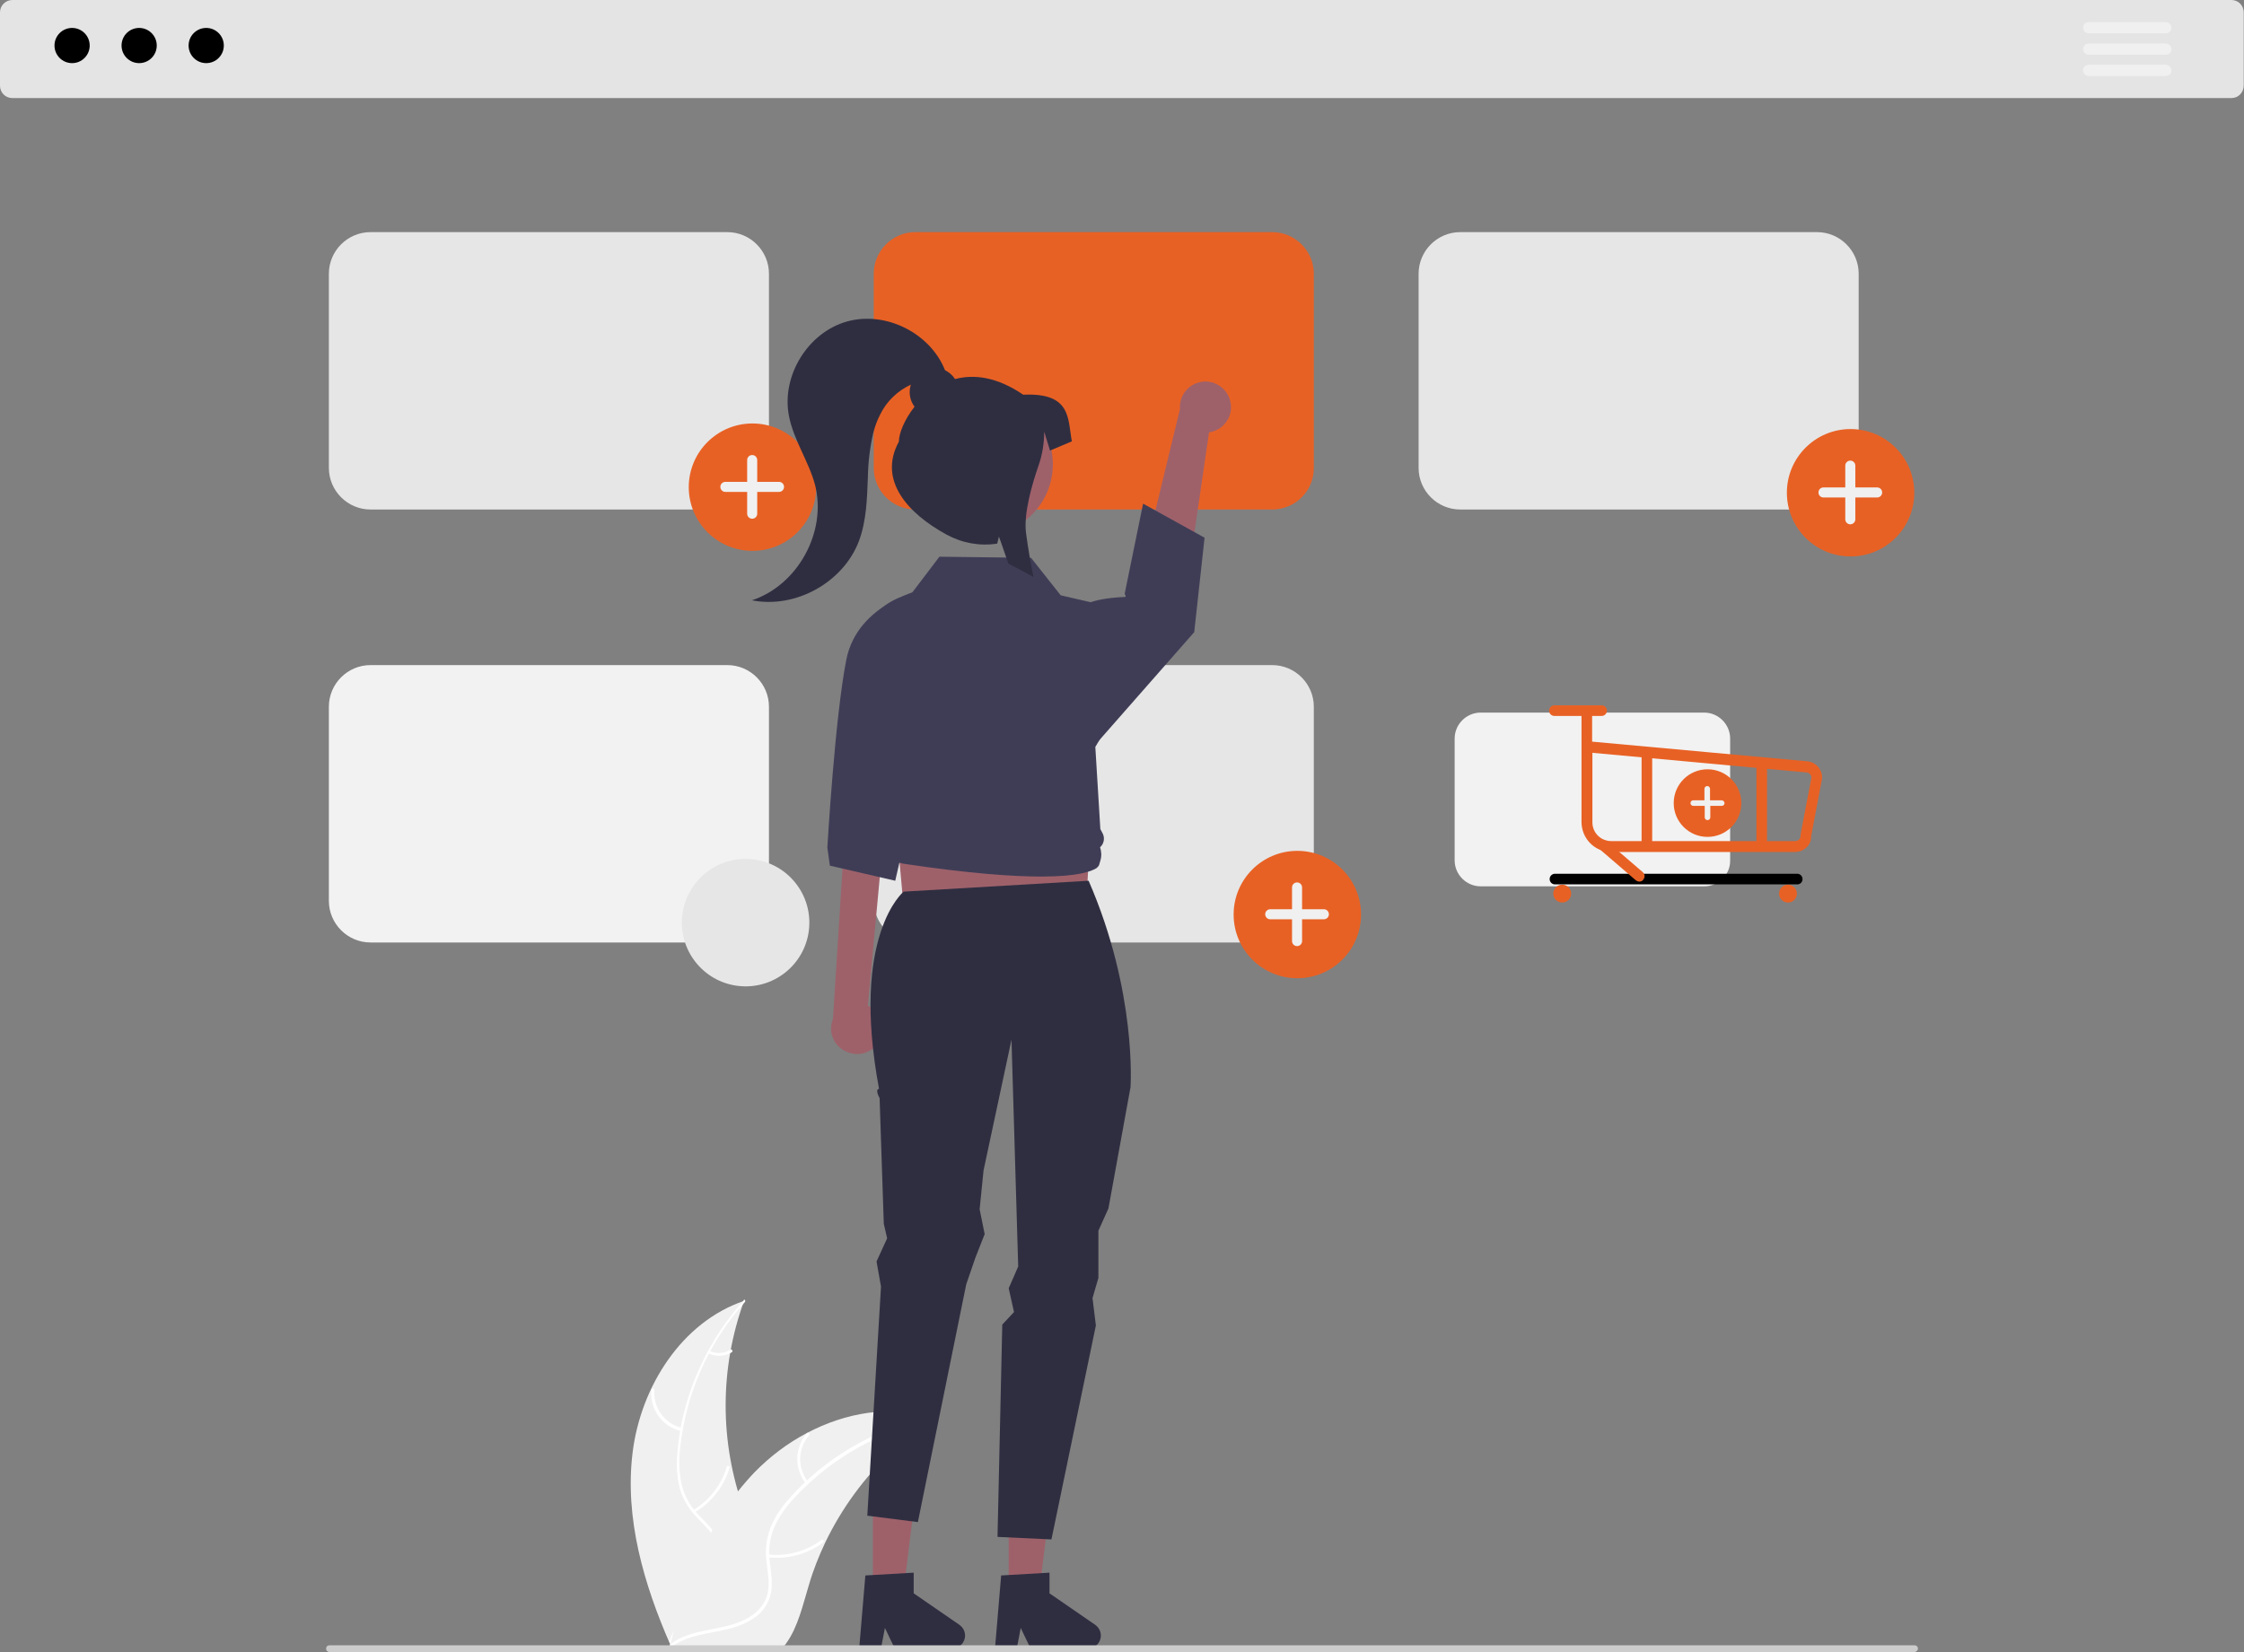 <!-- Generator: svg code)  -->
        <svg version="1.1" id="Layer_1" xmlns="http://www.w3.org/2000/svg" xmlns:xlink="http://www.w3.org/1999/xlink" x="0px" y="0px"
            viewBox="0 0 803.1 591.4" style="enable-background:new 0 0 803.1 591.4;" xml:space="preserve" class="bg_img">
            <rect x="0" y="0" width="803.1" height="591.4" fill="#808080" stroke="none"/>
            <style>
            .st0-2{fill:#E4E4E4;}
            .leaf_sub_2{fill:#FFFFFF;}
            .leaf_2{fill:#F0F0F0;}
            .st1-2{fill:#F0F0F0;}
            .st3-2{fill:#E6E6E6;}
            .st4-2{fill:#E86124;}
            .st5-2{fill:#F2F2F2;}
            .st6-2{fill:#9E616A;}
            .st7-2{fill:#2F2E41;}
            .st8-2{fill:#3F3D56;}
            .st9-2{fill:#CCCCCC;}

            #service-cover-2 .bg_img {
                width: 900px;
                text-align: center;
                animation: activeMove 0.5s ease-in-out infinite alternate;
            }
            
            @keyframes activeMove {
                0% {
                    transform: translateY(0px);
                }
            
                100% {
                    transform: translateY(1px);
                }
            }
            .leaf_2, .leaf_sub_2 {
                animation: activeMoveleaf 0.8s ease-in-out infinite alternate;
            }
            
            @keyframes activeMoveleaf {
                0% {
                    transform: translateX(0px);
                }
                100% {
                    transform: translateX(4px);
                }
            }
        </style>
        <path class="st0-2" d="M798.6,35.1H4.4c-2.5,0-4.4-2-4.4-4.4V4.4C0,2,2,0,4.4,0h794.2c2.5,0,4.4,2,4.4,4.4v26.2
            C803,33.1,801.1,35.1,798.6,35.1z"/>
        <circle id="a35e044f-57c7-4e60-ba2c-0b63f07d3a91" class="st1" cx="25.8" cy="16.3" r="6.3"/>
        <circle id="b8ca9947-3ca9-4995-aa34-7c8526cbf832" class="st1" cx="49.8" cy="16.3" r="6.3"/>
        <circle id="a31b64b8-966e-40be-99c3-e775622dac5b" class="st1" cx="73.8" cy="16.3" r="6.3"/>
        <path class="st1-2" d="M775.1,11.9h-27.6c-1.1,0-2-0.9-2-2c0-1.1,0.9-2,2-2h27.6c1.1,0,2,0.9,2,2C777.2,11,776.3,11.9,775.1,11.9
            L775.1,11.9L775.1,11.9z"/>
        <path class="st1-2" d="M775.1,19.6h-27.6c-1.1,0-2-0.9-2-2c0-1.1,0.9-2,2-2h27.6c1.1,0,2,0.9,2,2C777.2,18.7,776.3,19.6,775.1,19.6
            L775.1,19.6z"/>
        <path class="st1-2" d="M775.1,27.2h-27.6c-1.1,0-2-0.9-2-2c0-1.1,0.9-2,2-2h27.6c1.1,0,2,0.9,2,2C777.2,26.3,776.3,27.2,775.1,27.2
            L775.1,27.2L775.1,27.2z"/>
        <path class="leaf_2" d="M226.4,520c2.9-23.5,17.5-46.7,39.9-54.3c-8.8,24.2-8.8,50.7,0,74.9c3.4,9.3,8.2,19.3,5,28.7
            c-2,5.8-6.9,10.3-12.5,13.1c-5.5,2.8-11.6,4.1-17.7,5.4l-1.2,1C230.4,567.1,223.5,543.5,226.4,520z"/>
        <path class="leaf_sub_2" d="M266.6,466.1c-13.1,14.6-21.2,33-23.2,52.5c-0.5,4.2-0.4,8.4,0.5,12.6c0.9,4,2.9,7.7,5.7,10.7
            c2.6,2.8,5.6,5.4,7.4,8.9c1.9,3.6,2.1,7.8,0.7,11.5c-1.6,4.7-4.8,8.5-8.1,12.1c-3.6,4-7.5,8.1-9,13.5c-0.2,0.6-1.2,0.3-1-0.3
            c2.7-9.3,11.7-14.5,16-22.9c2-3.9,2.8-8.4,1-12.5c-1.6-3.6-4.7-6.3-7.3-9.1c-2.8-2.9-4.9-6.4-6-10.2c-1-4.1-1.3-8.3-0.9-12.5
            c0.7-9.5,3-18.7,6.6-27.5c4.1-10,9.9-19.3,17.1-27.3C266.3,464.8,267,465.6,266.6,466.1L266.6,466.1z"/>
        <path class="leaf_sub_2" d="M243.7,512.3c-6.7-1.6-11.2-7.8-10.6-14.7c0-0.3,0.3-0.5,0.6-0.5c0.3,0,0.5,0.3,0.5,0.5
            c-0.5,6.4,3.7,12.1,9.9,13.6C244.6,511.4,244.3,512.4,243.7,512.3z"/>
        <path class="leaf_sub_2" d="M248.1,540.6c5.8-3.5,10.1-9,12-15.5c0.2-0.6,1.2-0.3,1,0.3c-2,6.8-6.5,12.5-12.6,16.1
            C248,541.9,247.5,540.9,248.1,540.6z"/>
        <path class="leaf_sub_2" d="M253.9,483.6c2.4,1.1,5.2,1,7.5-0.4c0.6-0.4,1,0.6,0.5,0.9c-2.5,1.5-5.6,1.7-8.3,0.4c-0.3-0.1-0.4-0.4-0.3-0.7
            C253.3,483.7,253.6,483.6,253.9,483.6z"/>
        <path class="leaf_2" d="M334.6,507.6c-0.4,0.2-0.7,0.5-1.1,0.7c-4.7,3.1-9.2,6.6-13.3,10.4c-0.3,0.3-0.7,0.6-1,0.9
            c-9.9,9.3-18,20.4-23.9,32.7c-2.3,4.9-4.3,9.9-5.8,15.1c-2.2,7.2-3.9,15.1-8.2,21c-0.4,0.6-0.9,1.2-1.4,1.8h-38.6
            c-0.1,0-0.2-0.1-0.3-0.1l-1.5,0.1c0.1-0.3,0.1-0.6,0.2-0.8c0-0.2,0.1-0.3,0.1-0.5c0-0.1,0.1-0.2,0.1-0.3c0,0,0-0.1,0-0.1
            c0-0.1,0-0.2,0.1-0.3c0.4-1.6,0.8-3.2,1.2-4.7c0,0,0,0,0,0c3-12,7.5-23.7,13.2-34.7c0.2-0.3,0.4-0.7,0.5-1c2.7-4.9,5.7-9.5,9.2-13.9
            c1.9-2.4,3.9-4.7,6-6.9c5.5-5.6,11.8-10.4,18.7-14c13.8-7.3,29.9-10.1,44.7-5.6C333.9,507.4,334.3,507.5,334.6,507.6z"/>
        <path class="leaf_sub_2" d="M334.6,508.1c-19.2,3.8-36.8,13.6-50.1,27.9c-2.9,3-5.4,6.5-7.2,10.3c-1.7,3.8-2.3,7.9-1.9,12
            c0.4,3.8,1.2,7.7,0.6,11.5c-0.7,4-3,7.5-6.4,9.6c-4.1,2.8-9,3.9-13.8,4.8c-5.3,1-10.9,2-15.3,5.3c-0.5,0.4-1.1-0.5-0.6-0.9
            c7.7-5.8,18.1-4.6,26.5-8.7c3.9-1.9,7.3-5,8.3-9.4c0.9-3.9,0-7.8-0.4-11.7c-0.5-4,0-8,1.4-11.8c1.6-3.9,3.9-7.4,6.8-10.6
            c6.3-7.1,13.7-13.2,21.8-18c9.3-5.5,19.5-9.5,30.1-11.6C335.1,507,335.2,508,334.6,508.1L334.6,508.1z"/>
        <path class="leaf_sub_2" d="M288.5,531.2c-4.3-5.3-4.2-13,0.3-18.1c0.4-0.5,1.2,0.2,0.8,0.7c-4.2,4.8-4.3,11.9-0.3,16.8
            C289.8,531.1,288.9,531.7,288.5,531.2z"/>
        <path class="leaf_sub_2" d="M275,556.5c6.7,0.7,13.5-1.1,19-5.2c0.5-0.4,1.1,0.5,0.6,0.9c-5.7,4.2-12.7,6.1-19.7,5.3
            C274.1,557.4,274.3,556.4,275,556.5z"/>
        <path class="leaf_sub_2" d="M313.9,514.5c1.2,2.4,3.6,3.9,6.2,4.2c0.7,0.1,0.5,1.1-0.2,1c-2.9-0.3-5.5-2.1-6.9-4.6
            c-0.2-0.2-0.1-0.6,0.1-0.7C313.4,514.2,313.7,514.2,313.9,514.5L313.9,514.5z"/>
        <path class="st3-2" d="M260.3,182.4H132.6c-8.2,0-14.9-6.7-14.9-14.9V98c0-8.2,6.7-14.9,14.9-14.9h127.7c8.2,0,14.9,6.7,14.9,14.9
            v69.6C275.2,175.8,268.5,182.4,260.3,182.4z"/>
        <path class="st4-2" d="M455.3,182.4H327.6c-8.2,0-14.9-6.7-14.9-14.9V98c0-8.2,6.7-14.9,14.9-14.9h127.7c8.2,0,14.9,6.7,14.9,14.9
            v69.6C470.2,175.8,463.5,182.4,455.3,182.4z"/>
        <path class="st3-2" d="M650.3,182.4H522.6c-8.2,0-14.9-6.7-14.9-14.9V98c0-8.2,6.7-14.9,14.9-14.9h127.7c8.2,0,14.9,6.7,14.9,14.9
            v69.6C665.2,175.8,658.5,182.4,650.3,182.4z"/>
        <path class="st5-2" d="M260.3,337.4H132.6c-8.2,0-14.9-6.7-14.9-14.9V253c0-8.2,6.7-14.9,14.9-14.9h127.7c8.2,0,14.9,6.7,14.9,14.9
            v69.6C275.2,330.8,268.5,337.4,260.3,337.4z"/>
        <path class="st3-2" d="M455.3,337.4H327.6c-8.2,0-14.9-6.7-14.9-14.9V253c0-8.2,6.7-14.9,14.9-14.9h127.7c8.2,0,14.9,6.7,14.9,14.9
            v69.6C470.2,330.8,463.5,337.4,455.3,337.4z"/>
        <g id="e3e4f7c8-e232-44d3-85d4-7e764218aef0">
            <circle id="fcc64bf3-a6e1-406f-af2a-c5c9529d985b" class="st4-2" cx="464.3" cy="327.4" r="22.8"/>
            <path id="a515bf60-7ad9-4961-925b-281b4504c434-3281" class="st1-2" d="M473.8,325.5H466v-7.8c0-1-0.8-1.8-1.8-1.8c0,0,0,0,0,0l0,0
                c-1,0-1.8,0.8-1.8,1.8c0,0,0,0,0,0v7.8h-7.8c-1,0-1.8,0.8-1.8,1.8v0l0,0c0,1,0.8,1.8,1.8,1.8l0,0h7.8v7.8c0,1,0.8,1.8,1.8,1.8
                c0,0,0,0,0,0l0,0c1,0,1.8-0.8,1.8-1.8v-7.8h7.8c1,0,1.8-0.8,1.8-1.8c0,0,0,0,0,0l0,0C475.6,326.3,474.8,325.5,473.8,325.5
                C473.8,325.5,473.8,325.5,473.8,325.5L473.8,325.5L473.8,325.5z"/>
        </g>
        <g id="e103fff6-fe82-4519-942e-bf1bf1b0aca3">
            <circle id="add300b1-303e-47da-8a54-54886e1d1e76" class="st4-2" cx="662.3" cy="176.4" r="22.8"/>
            <path id="ac71a829-1528-4702-ba68-9cb7b8b12af7-3282" class="st1-2" d="M671.8,174.5H664v-7.8c0-1-0.8-1.8-1.8-1.8c0,0,0,0,0,0l0,0
                c-1,0-1.8,0.8-1.8,1.8c0,0,0,0,0,0v7.8h-7.8c-1,0-1.8,0.8-1.8,1.8v0l0,0c0,1,0.8,1.8,1.8,1.8l0,0h7.8v7.8c0,1,0.8,1.8,1.8,1.8
                c0,0,0,0,0,0l0,0c1,0,1.8-0.8,1.8-1.8v-7.8h7.8c1,0,1.8-0.8,1.8-1.8c0,0,0,0,0,0l0,0C673.6,175.3,672.8,174.5,671.8,174.5
                C671.8,174.5,671.8,174.5,671.8,174.5L671.8,174.5L671.8,174.5z"/>
        </g>
        <g id="eec1f109-4866-4d4c-80db-d160015753dd">
            <circle id="ad2802dd-75a3-400f-a980-dd7e255328e3" class="st4-2" cx="269.3" cy="174.4" r="22.8"/>
            <path id="a152d324-d2c4-475a-92fe-001d0469b5e0-3283" class="st1-2" d="M278.8,172.5H271v-7.8c0-1-0.8-1.8-1.8-1.8l0,0
                c-1,0-1.8,0.8-1.8,1.8l0,0l0,0v7.8h-7.8c-1,0-1.8,0.8-1.8,1.8l0,0l0,0c0,1,0.8,1.8,1.8,1.8h7.8v7.8c0,1,0.8,1.8,1.8,1.8h0l0,0
                c1,0,1.8-0.8,1.8-1.8c0,0,0,0,0,0v-7.8h7.8c1,0,1.8-0.8,1.8-1.8l0,0l0,0C280.6,173.3,279.8,172.5,278.8,172.5L278.8,172.5
                L278.8,172.5L278.8,172.5z"/>
        </g>
        <path class="st6-2" d="M440.1,142.9c1.6,4.8-1,9.9-5.8,11.5c-0.5,0.2-1,0.3-1.6,0.4l-10.5,72l-17.3-8.5l17.4-71.9
            c-0.4-5,3.4-9.4,8.4-9.8C434.9,136.3,438.8,138.9,440.1,142.9L440.1,142.9z"/>
        <path class="st6-2" d="M314.1,373.5c2.9-4.1,2-9.7-2.1-12.7c-0.4-0.3-0.9-0.6-1.4-0.8l7.1-76.6l-14.9,7.6l-4.7,73.8
            c-1.9,4.7,0.4,10,5.1,11.8C307.2,378.3,311.7,377,314.1,373.5L314.1,373.5z"/>
        <polygon class="st6-2" points="324.3,334.8 388.3,332.3 391.9,265.9 318.1,265.9 "/>
        <polygon class="st6-2" points="312.4,569.4 323.4,569.4 328.6,527.2 312.4,527.2 "/>
        <path class="st7-2" d="M309.7,564l17.3-1v7.4l16.4,11.3c2.1,1.5,2.6,4.3,1.2,6.4c-0.9,1.3-2.3,2-3.8,2h-20.6l-3.5-7.3l-1.4,7.3h-7.8
            L309.7,564z"/>
        <polygon class="st6-2" points="361,569.4 372,569.4 377.2,527.2 361,527.2 "/>
        <path class="st7-2" d="M323.4,319.2c0,0-19.1,15.5-8.8,70.6c-1.6,0.2,0.2,3.3,0.2,3.3l1.5,45l1.2,5.2l-3.8,8.3l1.6,9l-4.9,82l18.1,2.3
            l17.3-85.1l3.3-9.6l3.3-8.4l-1.8-8.9L352,419l10-46.8l2.4,81.2l-3.4,7.8l1.9,8.5l-4.2,4.5l-1.7,76l19.3,0.9l15.9-76.6l-1.2-9.8
            l2.1-7.2v-16.9l3.6-8l7.9-43.4c0,0,2.4-34-15-73.9L323.4,319.2z"/>
        <path class="st8-2" d="M331.2,210.7c0,0-24.2,4.8-28.3,25.4s-6.8,67.3-6.8,67.3l0.9,6.5l23.4,5.4l14.9-65.4L331.2,210.7z"/>
        <path class="st8-2" d="M386.4,217.7c0,0,2.5-3.4,16.2-4c0.6,0-0.1-1.1-0.1-1.1l6.6-32.3l22,12.2l-3.7,33.8l-36.1,41.1L386.4,217.7z"/>
        <path class="st8-2" d="M372.7,313.8c-10.4,0-25.9-1.1-49.4-4.6c-3.1-0.5-5.5-2.9-6-6c-1.6-1.7-1.9-4.1-0.9-6.2l0,0l-0.5-0.6
            c-1.7-2-1.8-4.9-0.4-7l-7.3-52c-1.5-10.7,4.9-20.8,15.2-24l2.7-0.8l10.1-13.3l0.2,0l32.6,0.4l10.6,13.4l17.1,4l0,0.3l4,22.9
            c2.1,11.9-2.7,16.6-8.7,27.1l1.8,29.4l0.8,1.5c0.9,1.7,0.5,3.8-0.9,5c0.5,1.5,0.6,3.2,0.1,4.8l-0.4,1.4c0,0-0.1,0.6-1,1.3
            C390.6,311.9,386,313.8,372.7,313.8z"/>
        <path class="st7-2" d="M358.3,564l17.3-1v7.4l16.4,11.3c2.1,1.5,2.6,4.3,1.2,6.4c-0.9,1.3-2.3,2-3.8,2h-20.6l-3.5-7.3l-1.4,7.3h-7.8
            L358.3,564z"/>
        <circle class="st6-2" cx="351.3" cy="166.2" r="25.5"/>
        <path class="st7-2" d="M366.2,141.3c-9.4-6.4-17.6-7.4-24.4-5.6c-0.9-1.4-2.1-2.4-3.6-3.2c-5.3-13.3-21.3-21.3-35.1-17.4
            c-13.9,3.9-23.4,19.3-20.8,33.5c1.6,8.8,7.1,16.4,9.4,25c4.3,16.8-6.2,35.9-22.6,41.3c15.6,3.1,32.7-6.4,38.3-21.2
            c2.7-7.2,2.9-15.1,3.2-22.8c0.1-5.3,0.7-10.6,1.9-15.8c0.6-2.3,1.4-4.6,2.5-6.7c2.3-4.7,6.2-8.5,11-10.7c-0.9,2.7-0.4,5.6,1.3,7.9
            c-3.6,4.6-5.6,9.5-5.6,12.5c-7.6,13.9,3.3,25.8,17.1,33.3c5.5,3,11.9,4.2,18.1,3.2l0.6-2.5l0.8,2.2l2.6,7.5c3,1.5,6,3.1,9,4.8
            c-1.1-5.3-2-10.6-2.7-15.8c-0.9-7,2.2-17.5,4.4-23.9c1.4-3.9,2.1-8.1,2.1-12.2v-0.2l2.1,6.8l7.8-3.3
            C382.1,149.9,383.5,140.5,366.2,141.3z"/>
        <path class="st9-2" d="M685.2,591.4H117.9c-0.7,0-1.2-0.5-1.2-1.2c0-0.7,0.5-1.2,1.2-1.2h567.3c0.7,0,1.2,0.5,1.2,1.2
            C686.4,590.8,685.8,591.4,685.2,591.4z"/>
        <ellipse id="aeef577c-289f-4c95-850d-f6939249b5af" transform="matrix(7.088906e-02 -0.998 0.998 7.088906e-02 -81.802 573.04)" class="st3-2" cx="266.7" cy="330.4" rx="22.8" ry="22.8"/>
        <path class="st5-2" d="M609.9,317.3h-80c-5.1,0-9.3-4.2-9.3-9.3v-43.6c0-5.1,4.2-9.3,9.3-9.3h80c5.1,0,9.3,4.2,9.3,9.3V308
            C619.3,313.1,615.1,317.3,609.9,317.3z"/>
        <g id="a3c861bb-19cc-462b-bc3a-1f29faec5e60">
            <circle id="a24c8b8a-c30a-477e-8412-dbddb638fe0a" class="st4-2" cx="611.1" cy="287.5" r="12.1"/>
            <path id="ac585bde-7a48-4e1f-a3d4-d671a5b024fe-3284" class="st1-2" d="M616.1,286.5H612v-4.1c0-0.5-0.4-1-1-1h0l0,0
                c-0.5,0-1,0.4-1,1v4.1H606c-0.5,0-1,0.4-1,1l0,0l0,0c0,0.5,0.4,1,1,1h0h4.1v4.1c0,0.5,0.4,1,1,1h0l0,0c0.5,0,1-0.4,1-1v-4.1h4.1
                c0.5,0,1-0.4,1-1l0,0l0,0C617.1,286.9,616.7,286.5,616.1,286.5L616.1,286.5L616.1,286.5z"/>
        </g>
        <path class="st4-2" d="M642.5,305h-65.9c-5.8,0-10.5-4.7-10.6-10.6V255c0-1.1,0.9-1.9,1.9-1.9c1.1,0,1.9,0.9,1.9,1.9v10.5l76.6,7
            c3.2,0.1,5.7,2.7,5.7,5.8c0,0.1,0,0.2,0,0.4l-3.9,20.6C648.3,302.5,645.7,304.9,642.5,305z M569.9,269.5v24.9c0,3.7,3,6.7,6.7,6.7
            h65.9c1.1,0,1.9-0.9,1.9-1.9c0-0.1,0-0.2,0-0.4l3.9-20.5c-0.1-1-0.9-1.8-1.9-1.8c-0.1,0-0.1,0-0.2,0L569.9,269.5z"/>
        <circle class="st4-2" cx="559.1" cy="319.9" r="3.2"/>
        <circle class="st4-2" cx="639.9" cy="319.9" r="3.2"/>
        <path class="st4" d="M643.2,316.6h-86.7c-1.1,0-1.9-0.9-1.9-1.9c0-1.1,0.9-1.9,1.9-1.9h86.7c1.1,0,1.9,0.9,1.9,1.9
            C645.1,315.8,644.3,316.6,643.2,316.6z"/>
        <path class="st4-2" d="M573.2,256.3h-16.9c-1.1,0-1.9-0.9-1.9-1.9c0-1.1,0.9-1.9,1.9-1.9h16.9c1.1,0,1.9,0.9,1.9,1.9
            C575.1,255.5,574.2,256.3,573.2,256.3z"/>
        <path class="st4-2" d="M586.7,315.6c-0.5,0-0.9-0.2-1.3-0.5l-12.8-11c-0.8-0.7-0.9-1.9-0.2-2.7c0.7-0.8,1.9-0.9,2.7-0.2c0,0,0,0,0,0
            l12.8,11c0.8,0.7,0.9,1.9,0.2,2.7C587.8,315.4,587.3,315.6,586.7,315.6L586.7,315.6z"/>
        <path class="st4-2" d="M589.4,303.8c-1.1,0-1.9-0.9-1.9-1.9l0,0v-31.2c0-1.1,0.9-1.9,1.9-1.9s1.9,0.9,1.9,1.9v31.2
            C591.3,302.9,590.5,303.8,589.4,303.8L589.4,303.8L589.4,303.8z"/>
        <path class="st4-2" d="M630.5,303.8c-1.1,0-1.9-0.9-1.9-1.9v0v-28.6c0-1.1,0.9-1.9,1.9-1.9c1.1,0,1.9,0.9,1.9,1.9v28.6
            C632.4,302.9,631.5,303.8,630.5,303.8C630.5,303.8,630.5,303.8,630.5,303.8L630.5,303.8z"/>
        </svg>